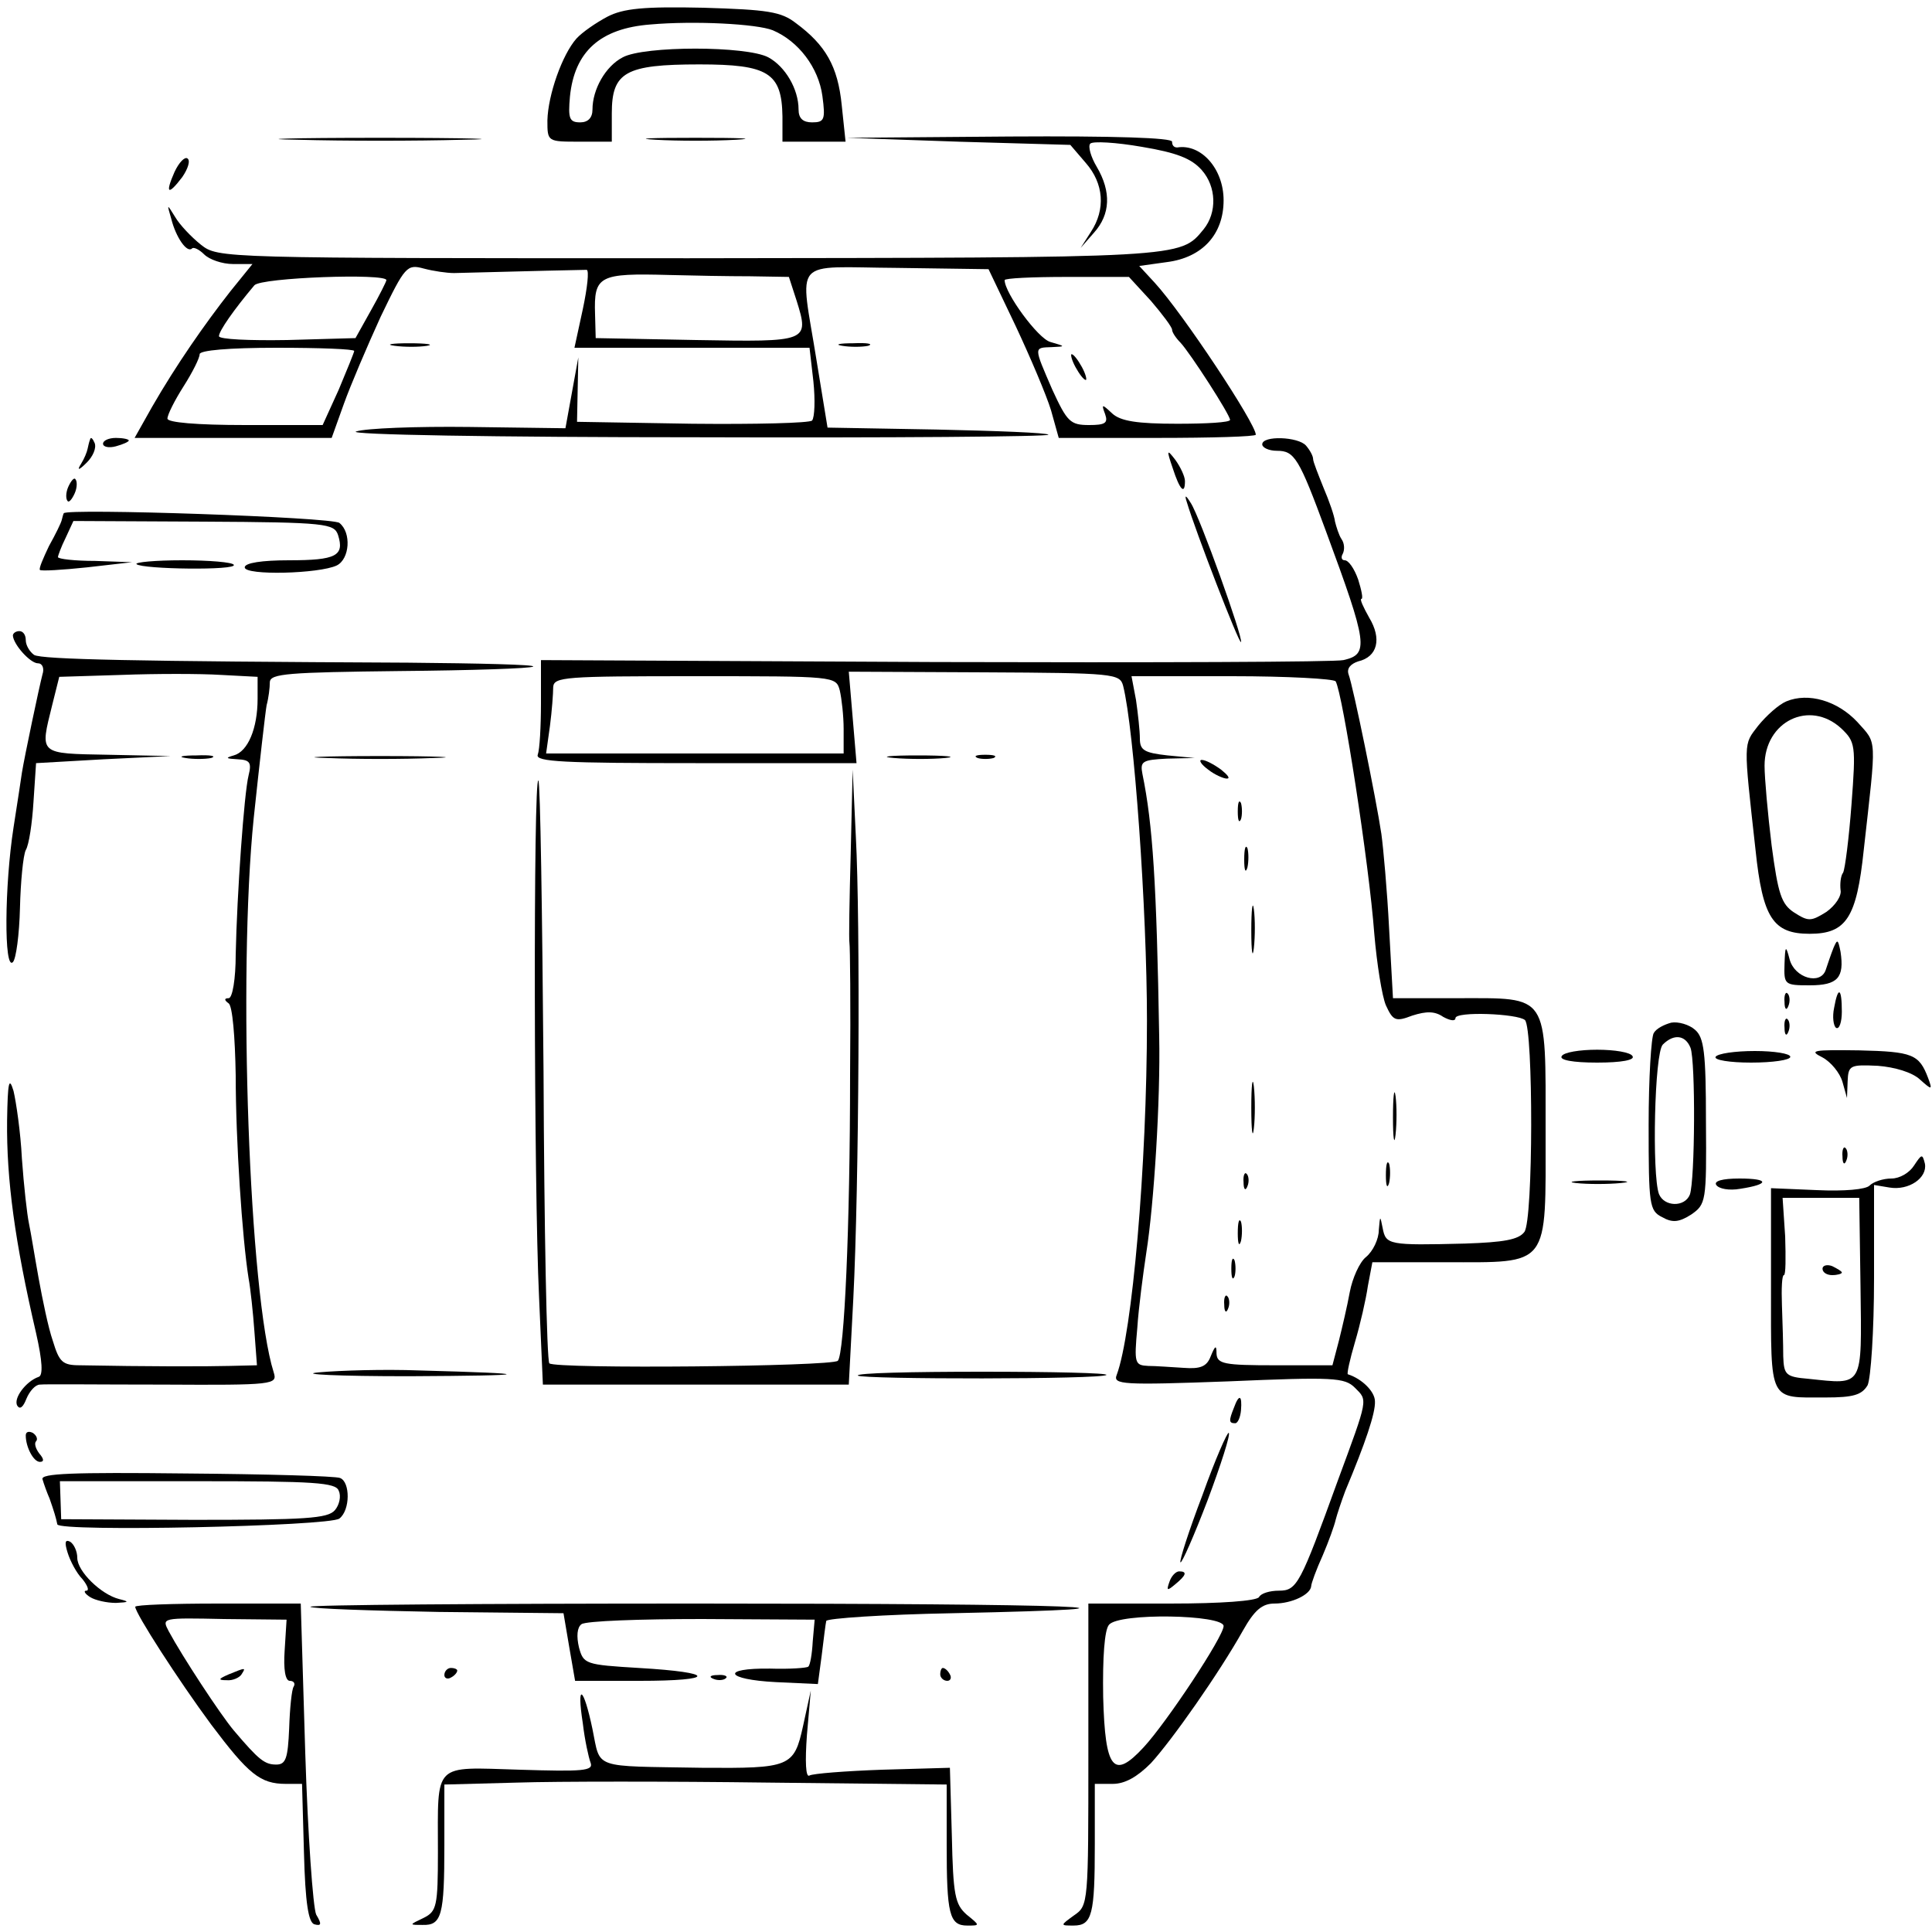 <?xml version="1.0" standalone="no"?>
<!DOCTYPE svg PUBLIC "-//W3C//DTD SVG 20010904//EN"
 "http://www.w3.org/TR/2001/REC-SVG-20010904/DTD/svg10.dtd">
<svg version="1.0" xmlns="http://www.w3.org/2000/svg"
 width="300pt" height="300pt" viewBox="0 0 300 300"
 preserveAspectRatio="xMidYMid meet">
<g transform="translate(0,300) scale(0.1,-0.1)"
fill="#000000" stroke="none">
<path d="M943 2974 c-17 -9 -39 -24 -48 -34 -22 -25 -44 -87 -45 -127 0 -33 0
-33 50 -33 l50 0 0 44 c0 64 21 76 136 76 107 0 128 -13 129 -81 l0 -39 49 0
49 0 -6 57 c-6 60 -25 93 -71 127 -23 18 -44 21 -144 24 -92 2 -124 -1 -149
-14z m257 -21 c40 -17 71 -58 77 -102 5 -37 3 -41 -16 -41 -14 0 -21 6 -21 20
0 32 -21 67 -47 81 -34 18 -193 18 -226 0 -27 -14 -47 -50 -47 -81 0 -13 -7
-20 -19 -20 -17 0 -19 6 -16 40 7 70 47 106 125 112 68 6 165 1 190 -9z"/>
<path d="M463 2783 c70 -2 184 -2 255 0 70 1 12 3 -128 3 -140 0 -198 -2 -127
-3z"/>
<path d="M1018 2783 c34 -2 90 -2 125 0 34 2 6 3 -63 3 -69 0 -97 -1 -62 -3z"/>
<path d="M1488 2780 l174 -5 24 -28 c28 -32 31 -72 8 -107 l-16 -25 21 24 c25
28 27 63 4 102 -9 15 -14 32 -10 36 4 4 40 2 80 -5 54 -9 77 -18 93 -36 23
-26 24 -66 3 -92 -37 -45 -28 -44 -799 -45 -730 0 -731 0 -758 21 -15 12 -33
31 -40 43 -13 21 -13 21 -6 -3 7 -28 24 -53 32 -46 2 3 11 -1 19 -9 8 -8 28
-15 45 -15 l30 0 -34 -42 c-40 -51 -84 -114 -122 -180 l-27 -48 153 0 153 0
19 53 c10 28 36 89 57 135 38 79 41 82 67 75 15 -4 36 -7 47 -7 111 3 201 5
206 5 4 -1 1 -28 -6 -61 l-13 -60 183 0 182 0 6 -52 c3 -29 2 -56 -2 -61 -4
-4 -88 -6 -186 -5 l-179 3 1 50 1 50 -10 -55 -10 -55 -149 2 c-82 1 -161 -2
-176 -7 -16 -5 217 -9 526 -9 305 -1 552 1 549 4 -2 3 -81 6 -174 8 l-169 3
-17 104 c-26 163 -41 145 125 144 l142 -2 42 -88 c23 -49 48 -108 55 -131 l12
-43 153 0 c84 0 153 2 153 5 0 17 -113 188 -157 236 l-24 26 43 6 c55 7 88 43
88 96 0 49 -35 88 -72 82 -5 0 -8 3 -8 9 0 6 -89 9 -252 8 l-253 -2 173 -6z
m-323 -209 l60 -1 12 -37 c20 -64 18 -64 -156 -61 l-156 3 -1 37 c-2 60 6 64
115 61 36 -1 93 -2 126 -2z m-565 -6 c0 -2 -11 -24 -24 -47 l-24 -43 -106 -3
c-58 -1 -106 1 -106 6 0 8 23 41 55 79 10 12 205 19 205 8z m1187 -32 c18 -21
33 -41 33 -45 0 -4 6 -13 13 -20 15 -16 77 -112 77 -120 0 -4 -37 -6 -82 -6
-62 0 -88 4 -101 16 -16 15 -17 15 -11 -1 5 -14 0 -17 -25 -17 -29 0 -34 5
-57 55 -29 67 -29 65 -1 66 22 1 22 1 -2 8 -19 5 -71 76 -71 96 0 3 43 5 97 5
l96 0 34 -37z m-1237 -78 c0 -2 -11 -29 -24 -60 l-25 -55 -120 0 c-76 0 -121
4 -121 10 0 6 11 28 25 50 14 22 25 44 25 50 0 6 45 10 120 10 66 0 120 -2
120 -5z"/>
<path d="M1670 2430 c6 -11 13 -20 16 -20 2 0 0 9 -6 20 -6 11 -13 20 -16 20
-2 0 0 -9 6 -20z"/>
<path d="M271 2733 c-15 -34 -10 -37 12 -8 9 13 13 26 8 29 -4 3 -13 -6 -20
-21z"/>
<path d="M613 2463 c15 -2 37 -2 50 0 12 2 0 4 -28 4 -27 0 -38 -2 -22 -4z"/>
<path d="M1308 2463 c12 -2 30 -2 40 0 9 3 -1 5 -23 4 -22 0 -30 -2 -17 -4z"/>
<path d="M140 2318 c-2 -5 -3 -11 -4 -15 -1 -5 -5 -15 -10 -23 -7 -11 -4 -11
9 2 9 9 15 22 12 30 -3 7 -6 10 -7 6z"/>
<path d="M160 2311 c0 -5 9 -7 20 -4 11 3 20 7 20 9 0 2 -9 4 -20 4 -11 0 -20
-4 -20 -9z"/>
<path d="M1960 2310 c0 -5 10 -10 23 -10 27 0 34 -11 76 -125 65 -176 67 -191
27 -200 -11 -3 -297 -4 -634 -3 l-612 3 0 -67 c0 -36 -2 -72 -5 -80 -4 -11 41
-13 245 -13 l250 0 -6 71 -6 71 210 -1 c202 -1 211 -2 216 -21 17 -67 37 -348
37 -520 0 -226 -23 -486 -47 -550 -6 -15 9 -16 173 -10 164 7 181 6 197 -10
20 -20 21 -15 -27 -145 -58 -160 -63 -170 -91 -170 -14 0 -28 -4 -31 -10 -4
-6 -60 -10 -136 -10 l-129 0 0 -234 c0 -231 0 -235 -22 -250 -22 -16 -22 -16
-1 -16 29 0 33 17 33 126 l0 94 28 0 c19 0 38 11 59 32 33 36 106 140 143 206
18 32 30 42 49 42 27 0 56 14 57 27 0 4 8 26 18 48 9 21 18 46 20 55 2 8 9 29
15 45 31 74 47 121 46 139 0 15 -20 35 -42 42 -2 0 3 23 11 50 8 27 17 66 20
87 l7 37 112 0 c165 0 157 -10 157 204 0 215 6 206 -137 206 l-100 0 -6 108
c-3 59 -9 125 -12 147 -8 54 -44 230 -51 248 -3 9 3 16 15 20 30 7 37 35 17
68 -9 16 -15 29 -12 29 3 0 0 14 -5 30 -6 17 -15 30 -21 30 -5 0 -6 5 -3 10 3
6 3 16 -2 23 -4 6 -8 19 -10 27 -1 9 -9 32 -18 53 -8 20 -16 40 -16 44 0 5 -5
14 -11 21 -12 14 -68 16 -68 2z m-656 -382 c3 -13 6 -40 6 -60 l0 -38 -231 0
-231 0 6 43 c3 23 5 50 5 60 1 16 18 17 220 17 218 0 219 0 225 -22z m770 14
c11 -19 52 -284 60 -392 4 -47 12 -97 18 -111 11 -24 15 -26 41 -16 22 7 35 7
48 -2 11 -6 19 -7 19 -2 0 11 97 7 108 -3 13 -14 13 -311 -1 -329 -9 -12 -32
-16 -92 -18 -119 -3 -123 -2 -128 24 -4 20 -4 20 -6 -3 0 -14 -9 -33 -20 -42
-10 -8 -21 -33 -25 -54 -4 -22 -12 -56 -17 -76 l-10 -38 -89 0 c-79 0 -90 2
-91 18 0 14 -2 13 -9 -4 -6 -16 -16 -20 -42 -18 -18 1 -43 3 -55 3 -21 1 -22
4 -17 59 2 31 9 84 14 117 12 76 22 237 20 335 -4 238 -10 330 -26 408 -4 20
0 22 38 24 l43 1 -42 4 c-36 4 -43 8 -43 26 0 12 -3 39 -6 60 l-7 37 156 0
c86 0 158 -4 161 -8z m-174 -1467 c0 -16 -88 -149 -124 -188 -47 -51 -60 -35
-63 78 -1 61 2 104 9 112 15 19 178 16 178 -2z"/>
<path d="M1876 1805 c10 -8 24 -14 29 -14 6 0 1 6 -9 14 -11 8 -24 15 -30 15
-5 0 -1 -7 10 -15z"/>
<path d="M1922 1740 c0 -14 2 -19 5 -12 2 6 2 18 0 25 -3 6 -5 1 -5 -13z"/>
<path d="M1932 1665 c0 -16 2 -22 5 -12 2 9 2 23 0 30 -3 6 -5 -1 -5 -18z"/>
<path d="M1943 1555 c0 -33 2 -45 4 -27 2 18 2 45 0 60 -2 15 -4 0 -4 -33z"/>
<path d="M1943 1280 c0 -36 2 -50 4 -32 2 17 2 47 0 65 -2 17 -4 3 -4 -33z"/>
<path d="M2163 1265 c0 -33 2 -45 4 -27 2 18 2 45 0 60 -2 15 -4 0 -4 -33z"/>
<path d="M2152 1175 c0 -16 2 -22 5 -12 2 9 2 23 0 30 -3 6 -5 -1 -5 -18z"/>
<path d="M1931 1164 c0 -11 3 -14 6 -6 3 7 2 16 -1 19 -3 4 -6 -2 -5 -13z"/>
<path d="M1922 1085 c0 -16 2 -22 5 -12 2 9 2 23 0 30 -3 6 -5 -1 -5 -18z"/>
<path d="M1912 1030 c0 -14 2 -19 5 -12 2 6 2 18 0 25 -3 6 -5 1 -5 -13z"/>
<path d="M1901 974 c0 -11 3 -14 6 -6 3 7 2 16 -1 19 -3 4 -6 -2 -5 -13z"/>
<path d="M1821 2273 c11 -34 19 -42 19 -20 0 7 -7 22 -15 33 -13 17 -14 16 -4
-13z"/>
<path d="M106 2244 c-4 -9 -4 -19 -1 -22 2 -3 7 3 11 12 4 9 4 19 1 22 -2 3
-7 -3 -11 -12z"/>
<path d="M1843 2220 c13 -44 81 -220 84 -217 4 5 -64 195 -78 216 -8 13 -10
13 -6 1z"/>
<path d="M99 2203 c-1 -2 -2 -6 -3 -10 -1 -5 -10 -23 -20 -41 -9 -19 -16 -35
-14 -37 2 -2 35 0 73 4 l70 8 -57 2 c-32 0 -58 3 -58 6 0 2 5 16 12 30 l12 26
202 -1 c191 -1 203 -3 209 -21 10 -32 -3 -39 -76 -39 -42 0 -69 -4 -69 -11 0
-13 116 -10 143 3 20 10 23 51 4 66 -11 9 -424 23 -428 15z"/>
<path d="M212 2124 c9 -8 157 -10 151 -1 -2 4 -38 7 -80 7 -42 0 -74 -3 -71
-6z"/>
<path d="M20 2013 c1 -14 27 -43 39 -43 7 0 10 -8 7 -17 -5 -19 -28 -128 -32
-153 -1 -8 -7 -46 -13 -85 -14 -90 -15 -223 -1 -209 5 5 10 43 11 84 1 41 5
82 9 90 5 8 10 42 12 75 l4 60 105 6 104 5 -97 2 c-109 2 -106 0 -87 77 l11
44 97 3 c53 2 122 2 154 0 l57 -3 0 -34 c0 -46 -15 -82 -37 -88 -14 -4 -12 -5
6 -6 19 -1 22 -5 17 -25 -7 -28 -18 -184 -20 -278 0 -38 -5 -68 -11 -68 -7 0
-7 -3 0 -8 6 -4 10 -52 11 -112 0 -101 10 -252 20 -315 3 -16 7 -54 9 -82 l4
-53 -42 -1 c-37 -1 -130 -1 -233 1 -27 0 -32 5 -42 38 -7 20 -16 64 -22 97 -6
33 -12 71 -15 85 -3 14 -8 59 -11 101 -2 41 -9 88 -13 105 -7 23 -9 14 -10
-46 -1 -92 12 -188 45 -330 10 -44 11 -66 4 -68 -20 -7 -40 -34 -33 -45 4 -6
9 -2 14 11 5 12 14 22 21 22 7 1 93 0 191 0 173 -1 178 0 172 19 -38 120 -56
617 -31 861 9 85 18 164 20 175 3 11 5 27 5 36 1 13 28 15 202 17 111 1 204 4
207 7 3 3 -84 5 -194 6 -425 2 -569 5 -581 12 -7 5 -13 15 -13 23 0 8 -4 14
-10 14 -5 0 -10 -3 -10 -7z"/>
<path d="M2774 1911 c-12 -5 -31 -22 -44 -38 -23 -30 -23 -22 -4 -193 11 -105
27 -130 84 -130 57 0 73 25 84 130 20 179 21 164 -10 199 -31 33 -76 46 -110
32z m85 -42 c22 -21 23 -26 16 -118 -4 -53 -10 -100 -13 -106 -4 -5 -5 -18 -4
-27 2 -9 -8 -24 -22 -34 -24 -15 -28 -15 -50 -1 -20 13 -25 29 -35 104 -6 49
-11 105 -11 124 0 69 70 103 119 58z"/>
<path d="M288 1823 c12 -2 30 -2 40 0 9 3 -1 5 -23 4 -22 0 -30 -2 -17 -4z"/>
<path d="M508 1823 c45 -2 119 -2 165 0 45 1 8 3 -83 3 -91 0 -128 -2 -82 -3z"/>
<path d="M1388 1823 c23 -2 59 -2 80 0 20 2 1 4 -43 4 -44 0 -61 -2 -37 -4z"/>
<path d="M1518 1823 c6 -2 18 -2 25 0 6 3 1 5 -13 5 -14 0 -19 -2 -12 -5z"/>
<path d="M1321 1675 c-2 -71 -3 -134 -2 -139 1 -5 2 -97 1 -205 0 -238 -9
-433 -19 -444 -9 -9 -438 -13 -448 -4 -4 5 -8 208 -9 453 -2 246 -5 449 -8
452 -8 8 -7 -634 1 -801 l6 -137 238 0 237 0 7 133 c9 177 11 587 4 717 l-5
105 -3 -130z"/>
<path d="M2847 1528 c-4 -10 -9 -25 -12 -34 -8 -24 -48 -13 -56 16 -6 23 -7
22 -8 -7 -1 -32 0 -33 39 -33 44 0 54 12 48 52 -4 20 -5 20 -11 6z"/>
<path d="M2771 1444 c0 -11 3 -14 6 -6 3 7 2 16 -1 19 -3 4 -6 -2 -5 -13z"/>
<path d="M2848 1435 c-3 -14 -1 -28 3 -31 5 -3 9 9 9 25 0 38 -6 40 -12 6z"/>
<path d="M2595 1412 c-11 -3 -23 -9 -27 -16 -4 -6 -8 -70 -8 -143 0 -124 1
-133 21 -143 16 -9 26 -8 45 4 23 16 24 20 23 144 0 108 -3 131 -17 143 -9 8
-26 13 -37 11z m30 -39 c8 -21 7 -206 -1 -228 -8 -20 -40 -19 -48 1 -11 30 -7
219 6 232 17 17 35 15 43 -5z"/>
<path d="M2771 1404 c0 -11 3 -14 6 -6 3 7 2 16 -1 19 -3 4 -6 -2 -5 -13z"/>
<path d="M2425 1360 c-4 -6 17 -10 55 -10 38 0 59 4 55 10 -3 6 -28 10 -55 10
-27 0 -52 -4 -55 -10z"/>
<path d="M2664 1359 c-3 -5 22 -9 55 -9 34 0 61 4 61 9 0 5 -25 9 -55 9 -31 0
-58 -4 -61 -9z"/>
<path d="M2830 1358 c13 -7 27 -24 31 -38 l7 -25 1 26 c1 25 4 26 47 24 26 -2
53 -10 65 -21 19 -17 20 -17 13 2 -14 37 -24 41 -107 43 -72 1 -79 0 -57 -11z"/>
<path d="M2861 1204 c0 -11 3 -14 6 -6 3 7 2 16 -1 19 -3 4 -6 -2 -5 -13z"/>
<path d="M2972 1190 c-7 -11 -22 -20 -35 -20 -13 0 -28 -5 -34 -11 -6 -6 -39
-9 -82 -7 l-71 3 0 -156 c0 -178 -4 -169 85 -169 43 0 56 4 65 19 5 11 10 84
10 166 l0 145 24 -4 c30 -5 59 15 55 37 -4 16 -5 15 -17 -3z m-83 -189 c2
-157 5 -151 -81 -142 -35 3 -38 6 -39 35 0 17 -1 52 -2 79 -1 26 0 47 3 47 3
0 3 27 2 60 l-4 60 60 0 59 0 2 -139z"/>
<path d="M2830 1030 c0 -6 7 -10 15 -10 8 0 15 2 15 4 0 2 -7 6 -15 10 -8 3
-15 1 -15 -4z"/>
<path d="M2447 1163 c18 -2 50 -2 70 0 21 2 7 4 -32 4 -38 0 -55 -2 -38 -4z"/>
<path d="M2665 1160 c4 -6 20 -9 37 -6 46 7 46 16 -1 16 -27 0 -40 -4 -36 -10z"/>
<path d="M495 869 c-33 -3 30 -6 140 -6 197 1 202 4 15 9 -52 2 -122 0 -155
-3z"/>
<path d="M1332 864 c7 -6 380 -6 386 1 3 3 -84 5 -193 5 -109 0 -196 -2 -193
-6z"/>
<path d="M1916 814 c-8 -20 -8 -24 2 -24 4 0 8 9 9 20 2 24 -3 26 -11 4z"/>
<path d="M40 771 c0 -18 12 -41 22 -41 7 0 6 5 -1 13 -6 8 -8 16 -5 19 3 3 1
9 -5 13 -6 3 -11 2 -11 -4z"/>
<path d="M1867 678 c-21 -55 -36 -102 -34 -104 2 -2 21 41 42 96 21 56 36 103
33 105 -2 2 -21 -41 -41 -97z"/>
<path d="M66 703 c2 -7 7 -21 11 -30 7 -20 10 -30 12 -40 2 -12 423 -3 438 9
17 13 17 57 1 63 -7 3 -115 6 -239 7 -178 2 -226 0 -223 -9z m460 -18 c4 -8 1
-22 -6 -30 -11 -13 -46 -15 -219 -15 l-206 1 -1 30 -1 29 214 0 c181 0 215 -2
219 -15z"/>
<path d="M105 589 c4 -13 14 -32 23 -41 8 -10 11 -18 6 -18 -5 0 -2 -5 6 -10
8 -5 26 -9 40 -9 21 1 21 2 5 6 -28 7 -65 43 -65 64 0 10 -5 21 -11 25 -8 4
-9 -1 -4 -17z"/>
<path d="M1816 544 c-5 -14 -4 -15 9 -4 17 14 19 20 6 20 -5 0 -12 -7 -15 -16z"/>
<path d="M210 505 c0 -10 67 -114 118 -183 58 -77 76 -92 116 -92 l25 0 3
-107 c2 -78 7 -108 16 -111 11 -3 12 0 3 15 -5 11 -13 124 -17 251 l-7 232
-129 0 c-70 0 -128 -2 -128 -5z m232 -68 c-2 -29 1 -47 8 -47 6 0 9 -4 6 -9
-3 -4 -6 -34 -7 -65 -2 -46 -5 -56 -20 -56 -18 0 -27 7 -66 53 -21 25 -80 115
-101 154 -11 21 -11 21 86 19 l97 -1 -3 -48z"/>
<path d="M355 400 c-16 -7 -17 -9 -3 -9 9 -1 20 4 23 9 7 11 7 11 -20 0z"/>
<path d="M482 505 c2 -3 92 -6 199 -8 l194 -2 9 -53 9 -52 100 0 c120 0 120
13 -1 20 -83 5 -86 6 -93 32 -4 17 -3 31 4 36 7 5 91 8 187 8 l175 -1 -3 -34
c-1 -19 -4 -37 -7 -39 -2 -2 -29 -4 -59 -3 -78 1 -70 -17 9 -21 l65 -3 6 45
c3 25 6 49 7 53 1 4 89 10 196 12 377 8 196 15 -399 15 -332 0 -601 -2 -598
-5z"/>
<path d="M690 399 c0 -5 5 -7 10 -4 6 3 10 8 10 11 0 2 -4 4 -10 4 -5 0 -10
-5 -10 -11z"/>
<path d="M1460 400 c0 -5 5 -10 11 -10 5 0 7 5 4 10 -3 6 -8 10 -11 10 -2 0
-4 -4 -4 -10z"/>
<path d="M1108 393 c7 -3 16 -2 19 1 4 3 -2 6 -13 5 -11 0 -14 -3 -6 -6z"/>
<path d="M905 324 c3 -26 9 -53 12 -61 5 -13 -12 -14 -110 -11 -136 4 -127 13
-127 -128 0 -84 -2 -92 -22 -102 -23 -11 -23 -11 -2 -11 30 -1 34 15 34 124
l0 94 113 3 c61 2 237 2 390 0 l277 -3 0 -93 c0 -108 4 -126 32 -126 20 0 20
0 -1 17 -18 16 -21 30 -23 123 l-3 105 -105 -3 c-57 -2 -108 -6 -113 -9 -6 -4
-7 22 -4 63 l6 69 -12 -55 c-14 -64 -20 -66 -157 -65 -172 3 -157 -3 -170 60
-14 67 -25 73 -15 9z"/>
</g>
</svg>
